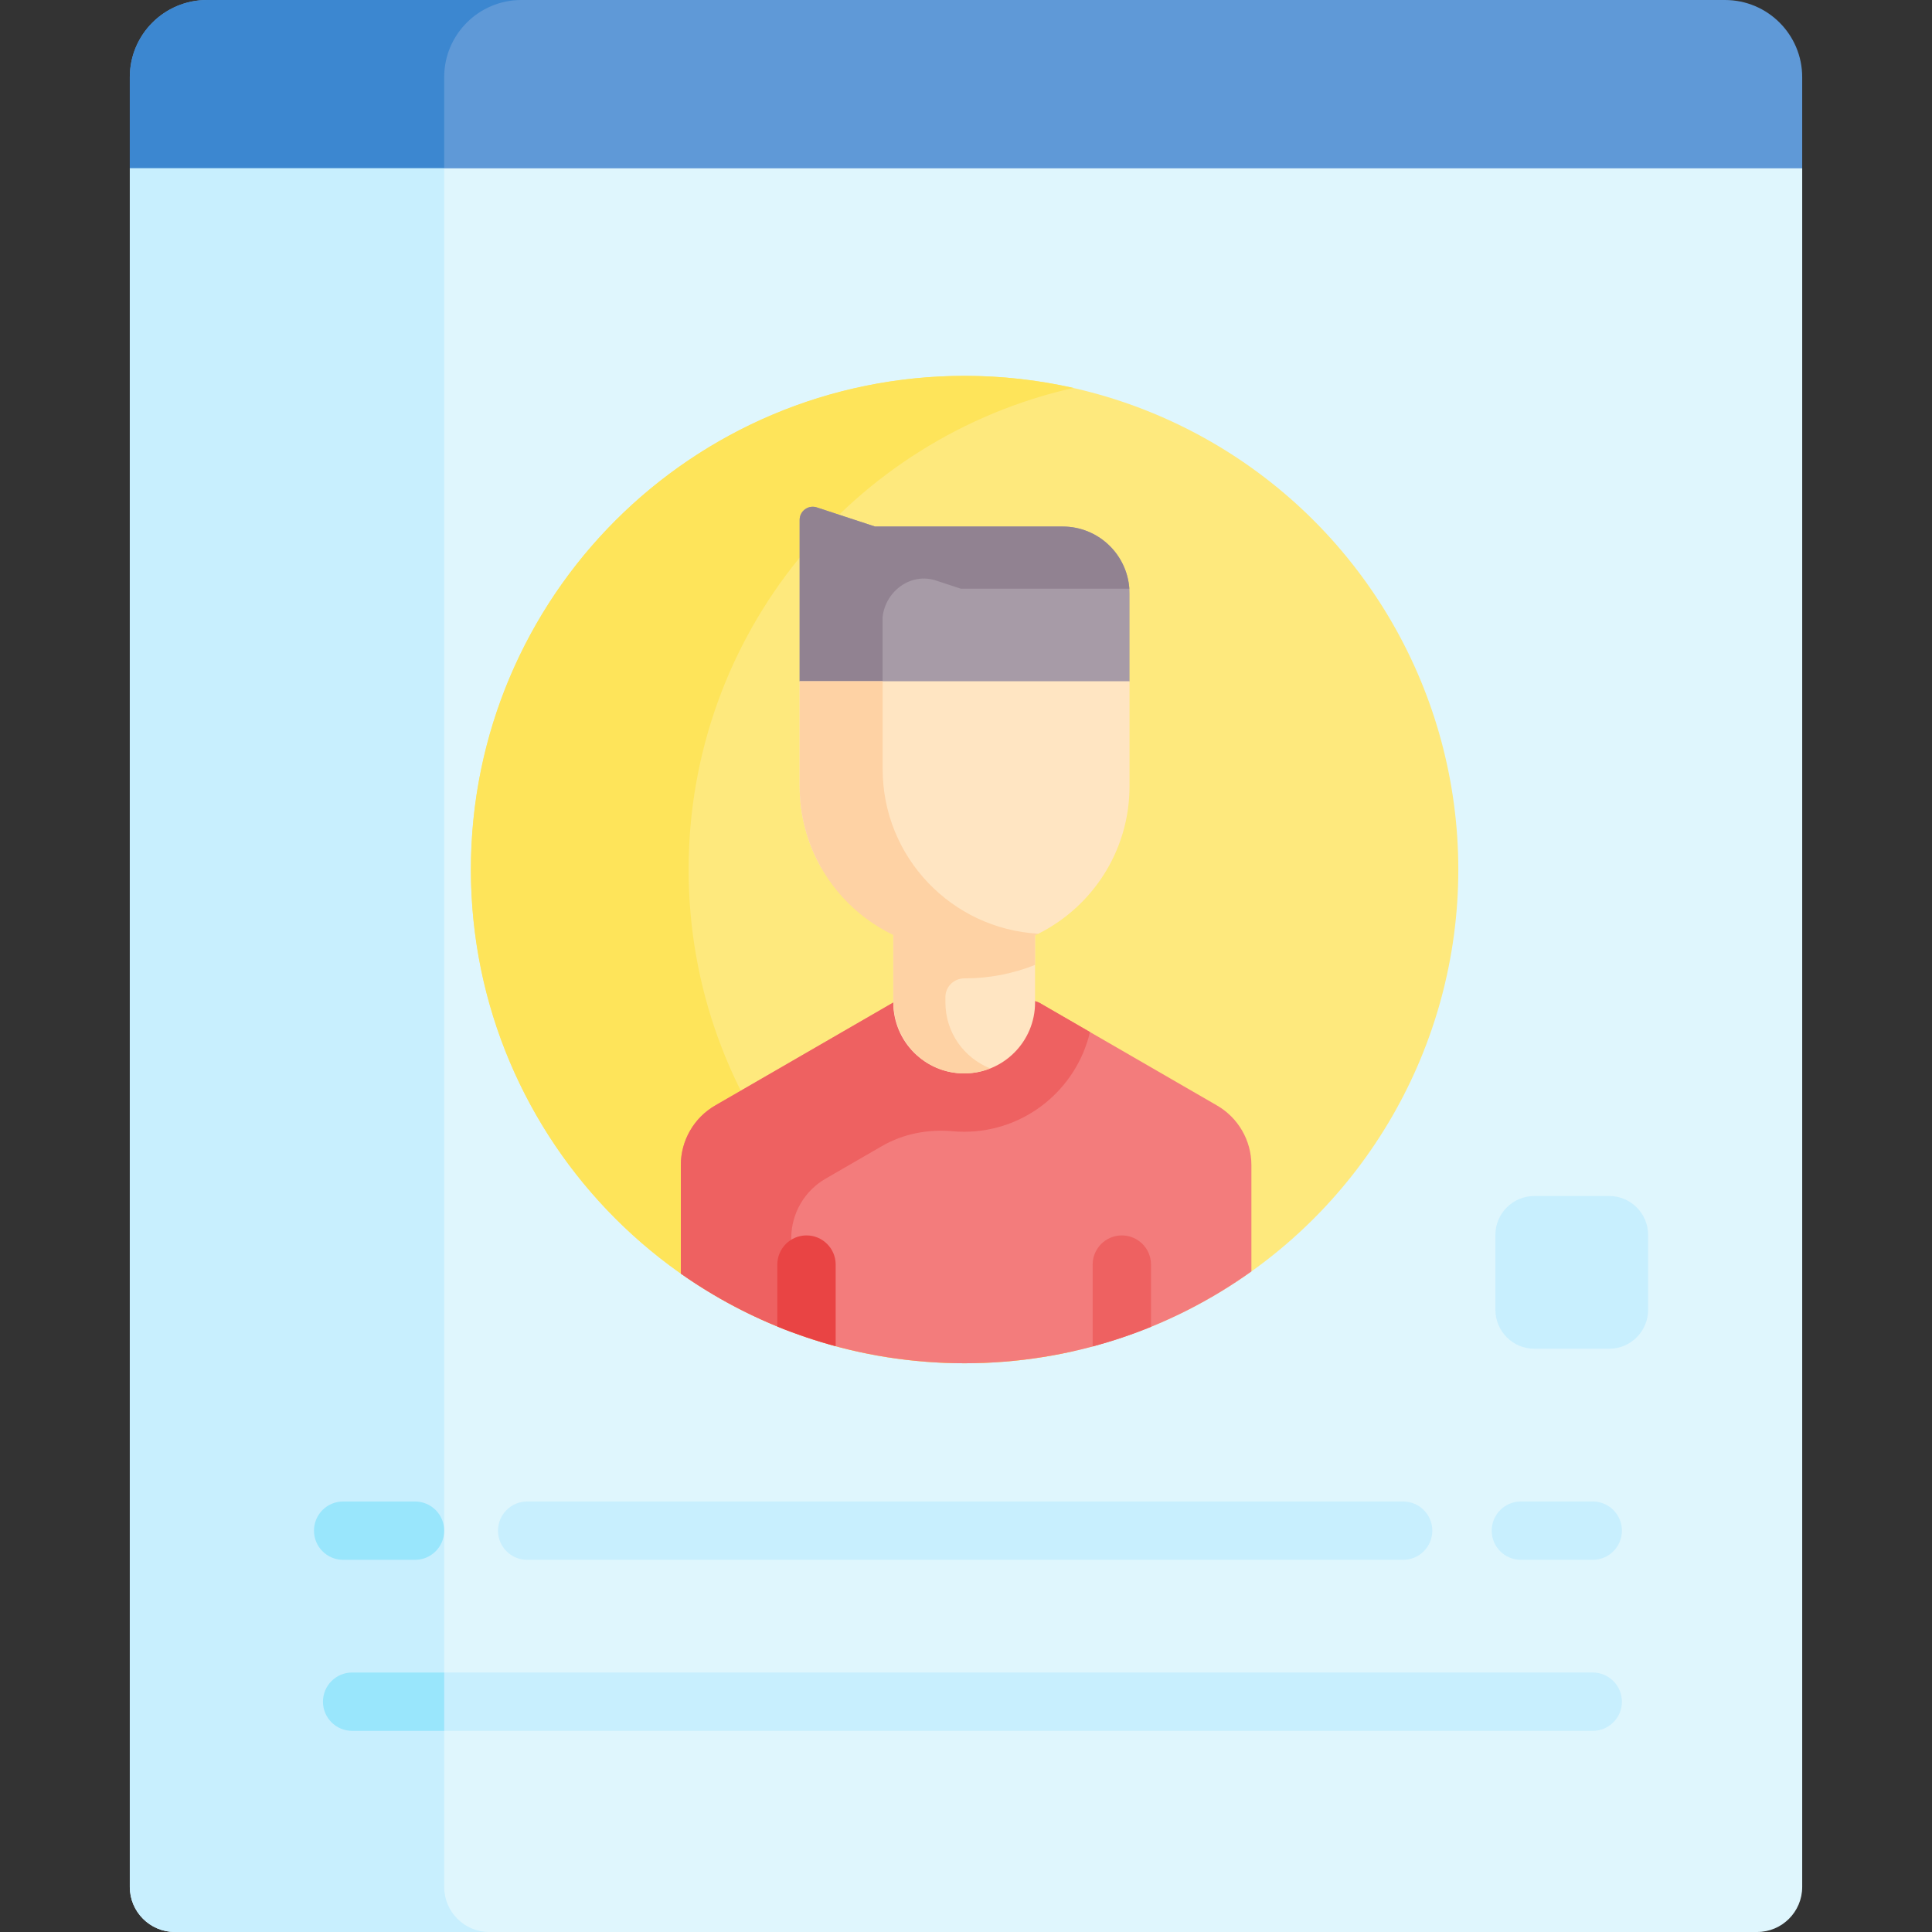 <svg id="Capa_1" enable-background="new 0 0 496.75 496.75" height="512" viewBox="0 0 496.75 496.75" width="512" xmlns="http://www.w3.org/2000/svg"><rect x="0" y="0" width="496.75" height="496.75" fill="#333333" stroke="none"/><g><path d="m443.525 0h-390.3c-10.96 0-19.85 8.88-19.85 19.84v23.44l34.11 57.193h358.87l37.02-57.193v-23.44c0-10.96-8.89-19.84-19.85-19.84z" fill="#5f99d7"/><path d="m114.209 19.84c0-10.96 8.89-19.84 19.85-19.84h-80.834c-10.96 0-19.85 8.88-19.85 19.84v23.44l34.11 57.193h46.724z" fill="#3c87d0"/><g id="XMLID_250_"><g><g><path d="m463.375 43.28v441.878c0 6.402-5.19 11.592-11.592 11.592h-406.816c-6.402 0-11.592-5.19-11.592-11.592v-441.878z" fill="#dff6fd"/></g></g></g><path d="m125.801 496.75c-6.402 0-11.592-5.19-11.592-11.592v-441.878h-80.834v441.878c0 6.402 5.19 11.592 11.592 11.592h406.816.001z" fill="#c8effe"/><g id="XMLID_251_"><g><circle cx="248.015" cy="223.58" fill="#fee97d" r="126.94"/></g></g><path d="m177.055 223.58c0-60.491 42.309-111.09 98.948-123.837-9.006-2.027-18.371-3.103-27.988-3.103-70.11 0-126.94 56.83-126.94 126.94 0 70.1 56.83 126.94 126.94 126.94 9.617 0 18.983-1.076 27.988-3.104-56.639-12.748-98.948-63.353-98.948-123.836z" fill="#fee45a"/><path d="m413.745 346.782h-19.238c-5.532 0-10.016-4.484-10.016-10.016v-19.238c0-5.532 4.484-10.016 10.016-10.016h19.238c5.532 0 10.016 4.484 10.016 10.016v19.238c.001 5.532-4.484 10.016-10.016 10.016z" fill="#c8effe"/><g><path d="m106.709 401.06h-18.48c-4.142 0-7.5-3.357-7.5-7.5s3.358-7.5 7.5-7.5h18.48c4.142 0 7.5 3.357 7.5 7.5s-3.358 7.5-7.5 7.5z" fill="#99e6fc"/></g><g><path d="m409.522 401.06h-18.48c-4.143 0-7.5-3.357-7.5-7.5s3.357-7.5 7.5-7.5h18.48c4.143 0 7.5 3.357 7.5 7.5s-3.358 7.5-7.5 7.5z" fill="#c8effe"/></g><g><path d="m360.771 401.06h-225.229c-4.142 0-7.5-3.357-7.5-7.5s3.358-7.5 7.5-7.5h225.229c4.143 0 7.5 3.357 7.5 7.5s-3.358 7.5-7.5 7.5z" fill="#c8effe"/></g><g><path d="m409.522 445.033h-318.983c-4.142 0-7.5-3.357-7.5-7.5s3.358-7.5 7.5-7.5h318.982c4.143 0 7.5 3.357 7.5 7.5s-3.357 7.5-7.499 7.5z" fill="#c8effe"/></g><path d="m90.539 430.033c-4.142 0-7.5 3.357-7.5 7.5s3.358 7.5 7.5 7.5h23.67v-15z" fill="#99e6fc"/><g><g><path d="m321.755 299.57v27.34c-20.79 14.86-46.24 23.61-73.74 23.61-27.16 0-52.32-8.53-72.96-23.05v-27.9c0-6.32 3.37-12.17 8.84-15.33l45.78-26.47 9.44-4.4h15.78l12.24 4.4 45.78 26.47c5.47 3.16 8.84 9.01 8.84 15.33z" fill="#f37c7c"/></g><path d="m267.135 257.77-10.735-3.859 4.3 8.891-20.42 9.875v-19.307h-1.165l-9.44 4.4-45.78 26.47c-5.47 3.16-8.84 9.01-8.84 15.33v27.9c8.716 6.132 18.246 11.18 28.385 14.984v-24.073c0-6.32 3.37-12.17 8.84-15.33l14.492-8.379c5.499-3.18 11.858-4.376 18.185-3.811.971.087 1.954.131 2.948.131 15.71 0 28.9-10.964 32.342-25.64z" fill="#ee6161"/><path d="m266.131 257.765c0 10.066-8.16 18.226-18.226 18.226-10.066 0-18.226-8.16-18.226-18.226v-49.091h36.453v49.091z" fill="#ffe5c2"/><path d="m273.235 135.385h-48.247l-14.965-4.917c-2.177-.715-4.418.907-4.418 3.199v41.494l15.159 22.961h54.526c7.227-11.113 15.128-22.961 15.128-22.961v-22.593c0-9.49-7.693-17.183-17.183-17.183z" fill="#a79ba7"/><path d="m227.651 191.134-.731.076v-32.477c.731-6.812 7.316-11.58 13.715-9.477l6.399 2.103 43.335-.002c-.623-8.923-8.053-15.971-17.134-15.971h-48.247l-14.965-4.917c-2.178-.716-4.418.907-4.418 3.199v41.494l15.159 22.961h11.501z" fill="#918291"/><path d="m248.011 251.556c6.285 0 12.358-1.175 18.12-3.459v-9.472h-36.453v18.705c0 8.946 6.279 16.868 15.094 18.392 3.516.608 6.861.16 9.836-1.019-6.745-2.673-11.522-9.241-11.522-16.937v-1.424c0-2.678 2.197-4.788 4.875-4.785.017-.001.034-.001.05-.001z" fill="#fed2a4"/><path d="m205.605 175.161v26.989c0 7.724 2.076 14.96 5.684 21.198l4.464-7.106 13.925 21.361 24.415 3.944h7.23l5.663-1.474c13.891-6.964 23.432-21.325 23.432-37.923v-26.989z" fill="#ffe5c2"/><path d="m226.943 197.735v-22.574h-21.338v26.989c0 23.42 18.986 42.406 42.406 42.406 6.823 0 13.264-1.621 18.974-4.484-22.32-1.227-40.042-19.71-40.042-42.337z" fill="#fed2a4"/></g><path d="m214.866 346.13v-20.983c0-4.143-3.358-7.5-7.5-7.5s-7.5 3.357-7.5 7.5v15.918c4.854 1.992 9.865 3.679 15 5.065z" fill="#e94444"/><path d="m295.943 341.144v-15.997c0-4.143-3.357-7.5-7.5-7.5s-7.5 3.357-7.5 7.5v21.035c5.135-1.377 10.144-3.056 15-5.038z" fill="#ee6161"/></g></svg>